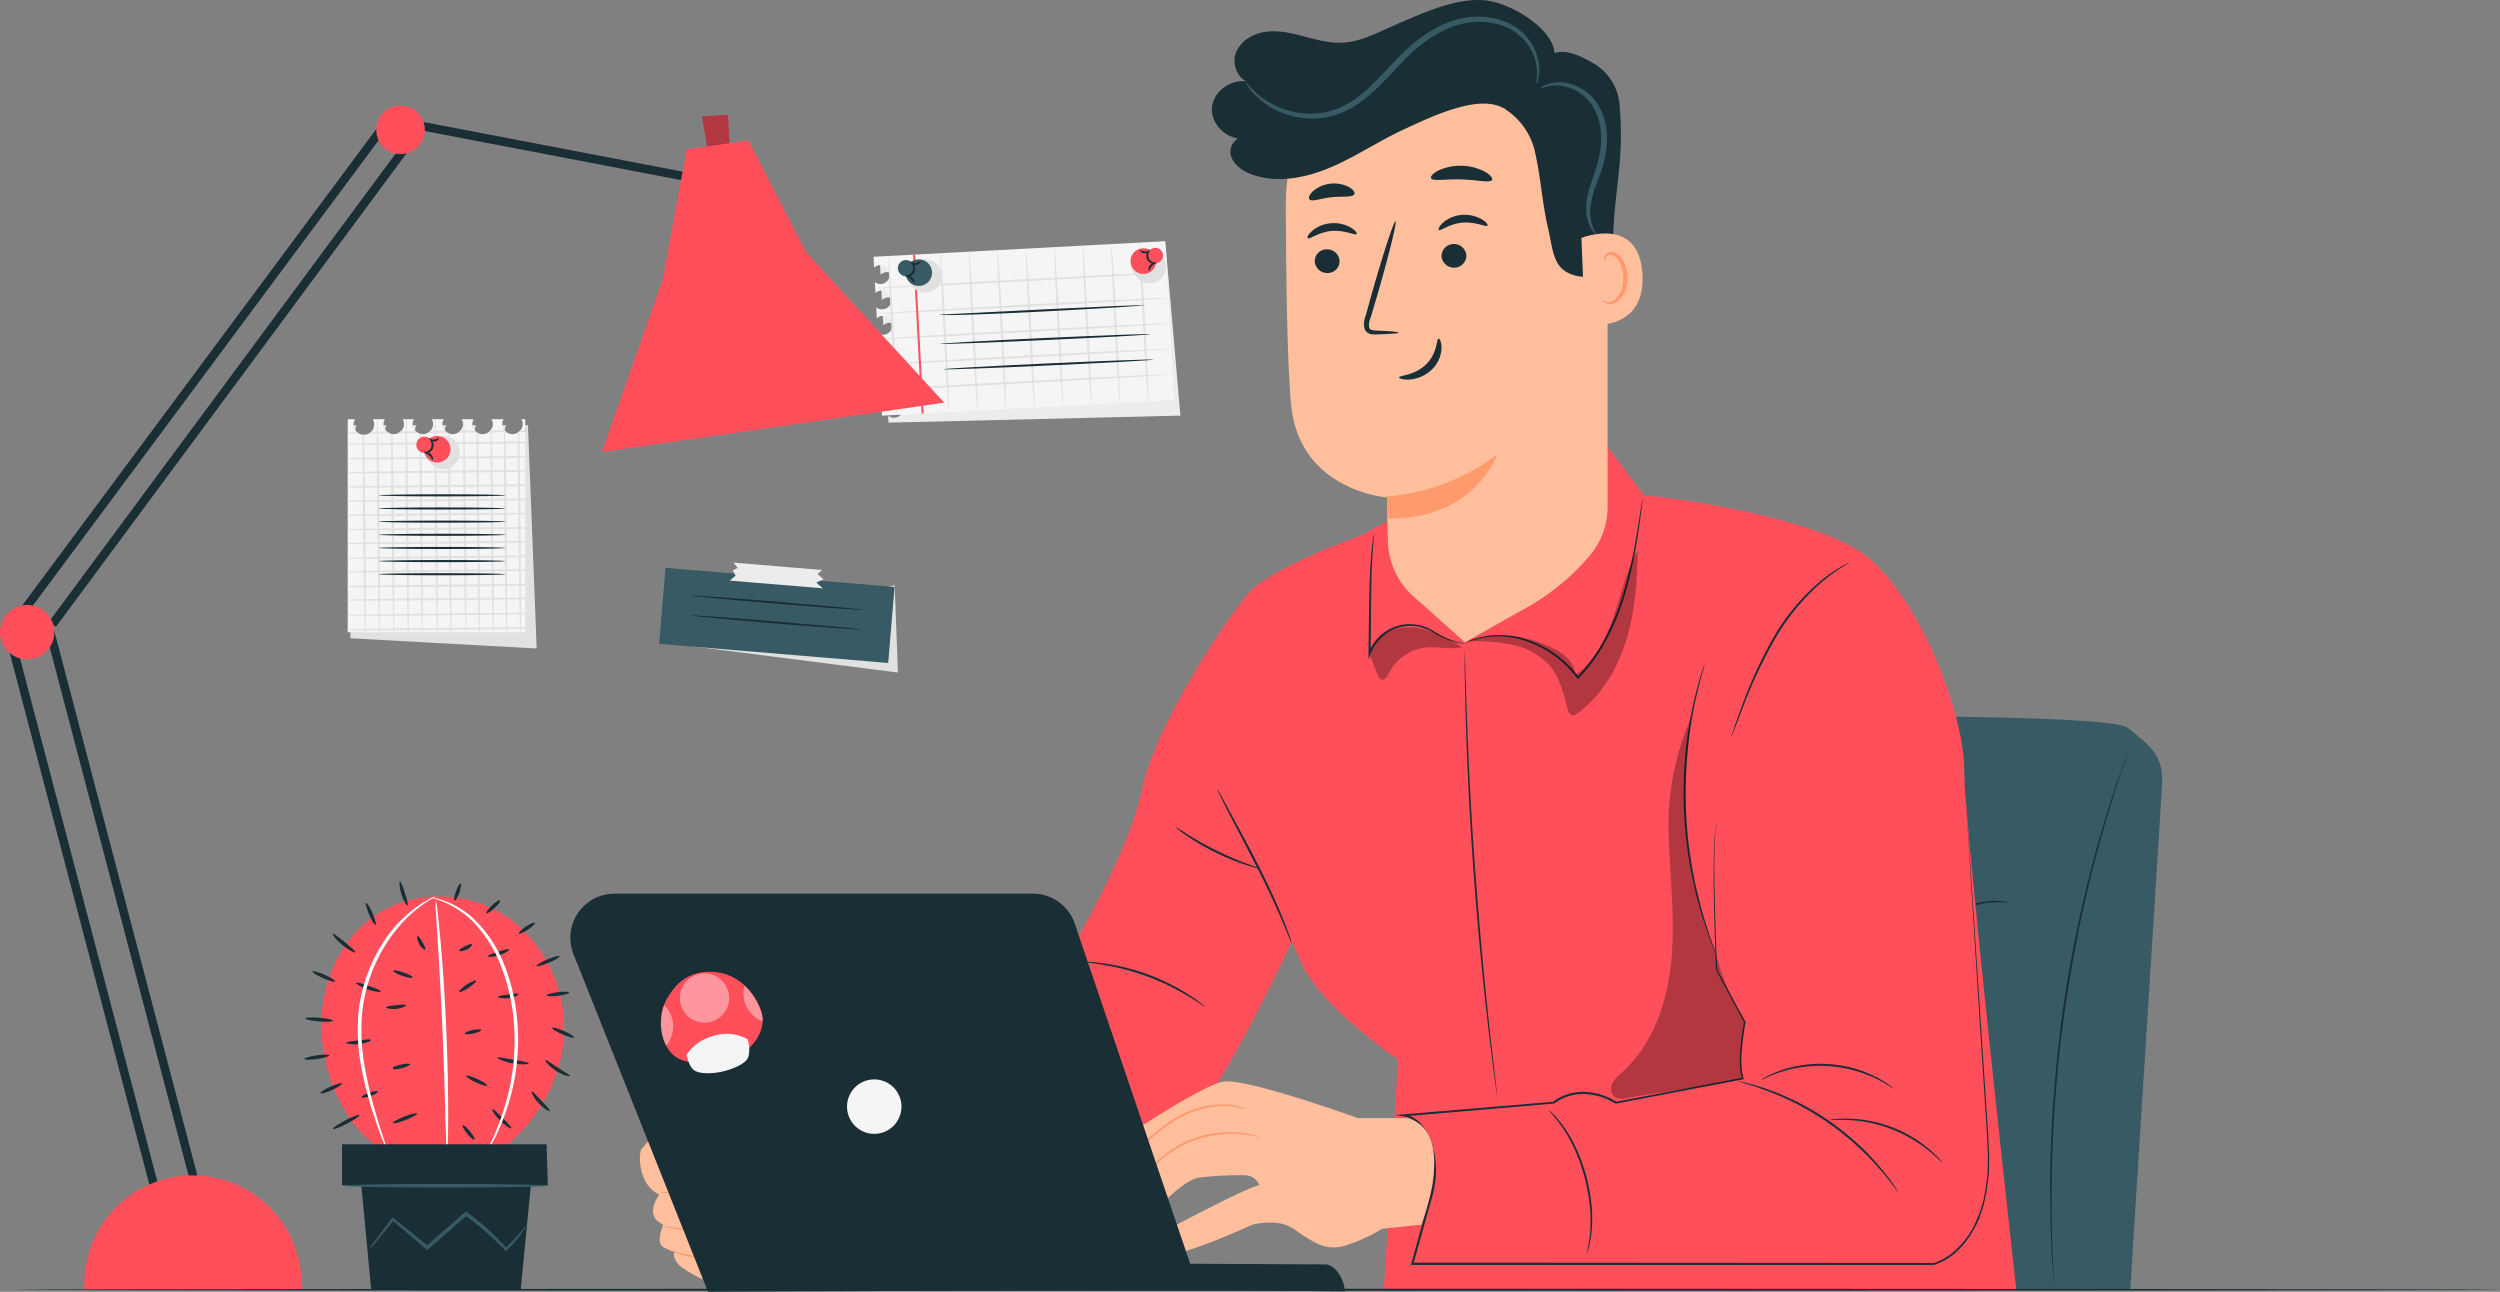 <svg xmlns="http://www.w3.org/2000/svg" xmlns:xlink="http://www.w3.org/1999/xlink" viewBox="0 0 617.39 319.01"><rect x="0" y="0" width="617.39" height="319.01" fill="#808080" stroke="none"/><defs><style>.cls-1{fill:none;}.cls-2{fill:#375a64;}.cls-3{fill:#1a2e35;}.cls-4{fill:#ececec;}.cls-5{fill:#f5f5f5;}.cls-6{fill:#e1e1e1;}.cls-7{fill:#ff4f5b;}.cls-8{clip-path:url(#clip-path);}.cls-9{opacity:0.3;}.cls-10{fill:#ffbf9d;}.cls-11{fill:#ff9a6c;}.cls-12{opacity:0.4;}.cls-13{fill:#fff;}</style><clipPath id="clip-path"><path id="SVGID" class="cls-1" d="M128.74,103.52a2.61,2.61,0,0,1,.36,1.3,2.55,2.55,0,0,1-5.09,0,2.61,2.61,0,0,1,.35-1.3h-3a2.51,2.51,0,0,1,.36,1.3,2.55,2.55,0,0,1-5.09,0,2.61,2.61,0,0,1,.35-1.3h-3a2.51,2.51,0,0,1,.36,1.3,2.55,2.55,0,0,1-5.09,0,2.51,2.51,0,0,1,.36-1.3h-3a2.51,2.51,0,0,1,.36,1.3,2.55,2.55,0,0,1-5.09,0,2.51,2.51,0,0,1,.36-1.3H99.43a2.61,2.61,0,0,1,.35,1.3,2.55,2.55,0,0,1-5.09,0,2.51,2.51,0,0,1,.36-1.3h-3a2.61,2.61,0,0,1,.35,1.3,2.54,2.54,0,0,1-5.08,0,2.61,2.61,0,0,1,.35-1.3H85.87v52.63h43.84V103.52Z"/></clipPath></defs><title>banner_home</title><g id="Layer_2" data-name="Layer 2"><g id="Layer_1-2" data-name="Layer 1"><path class="cls-2" d="M382.23,191a16.4,16.4,0,0,1,16-13.76c34.54-.46,122.48-1.26,127.2,2.49,5.88,4.67,9,7.06,8.49,14.46-.42,6.81-7.84,124.29-7.84,124.29H361.47Z"/><path class="cls-3" d="M507.3,318.57a1.73,1.73,0,0,1,0-.34c0-.26-.05-.6-.09-1-.07-.93-.16-2.24-.29-3.92s-.26-3.78-.33-6.21-.24-5.18-.25-8.23c0-1.52,0-3.12-.05-4.79s0-3.39.06-5.19c0-3.59.21-7.42.38-11.45.46-8.05,1.22-16.9,2.46-26.13s2.9-18,4.61-25.84c.92-3.93,1.75-7.68,2.69-11.14.46-1.74.87-3.42,1.33-5l1.33-4.6c.82-2.94,1.71-5.56,2.44-7.87s1.4-4.29,2-5.89,1-2.83,1.32-3.71l.36-.95a1.08,1.08,0,0,1,.14-.32l-.09.33-.31,1L523.72,191c-.55,1.61-1.2,3.59-1.9,5.92s-1.56,4.93-2.35,7.88c-.42,1.47-.85,3-1.3,4.6s-.85,3.29-1.3,5c-.92,3.46-1.74,7.2-2.64,11.13-1.68,7.88-3.29,16.6-4.57,25.81s-2,18.05-2.49,26.09c-.18,4-.39,7.85-.43,11.43,0,1.79-.09,3.52-.09,5.18s0,3.26,0,4.79c0,3,.11,5.8.17,8.22s.15,4.51.25,6.21.14,3,.18,3.92c0,.43,0,.77,0,1A1.88,1.88,0,0,1,507.3,318.57Z"/><path class="cls-3" d="M414.75,236.4s.08-.05.25-.1a2.42,2.42,0,0,1,.76,0,3.51,3.51,0,0,1,2.41,1.42,4,4,0,0,1,.25,4.1,5.2,5.2,0,0,1-1.61,1.93,4.92,4.92,0,0,1-2.55.89,4.08,4.08,0,0,1-2.63-.68,3.32,3.32,0,0,1-1.36-2.14,4.45,4.45,0,0,1,1.26-3.94c1.85-1.58,3.49-1.64,3.45-1.48s-.09,0-.25,0a5.33,5.33,0,0,0-.7.24,7.11,7.11,0,0,0-2.24,1.46,4.13,4.13,0,0,0-1.05,3.58,2.87,2.87,0,0,0,1.18,1.82,3.68,3.68,0,0,0,2.3.58,4.48,4.48,0,0,0,2.29-.78,4.66,4.66,0,0,0,1.47-1.73,3.56,3.56,0,0,0-.11-3.67,3.39,3.39,0,0,0-2.13-1.44C415.11,236.35,414.75,236.45,414.75,236.4Z"/><path class="cls-3" d="M440.56,221.48a41,41,0,0,0-4.42,0,20.26,20.26,0,0,0-16.6,11.63c-1.17,2.47-1.45,4.17-1.56,4.14a4.68,4.68,0,0,1,.19-1.18,16.76,16.76,0,0,1,1-3.11,19.71,19.71,0,0,1,16.91-11.84,18.07,18.07,0,0,1,3.28.08A4.26,4.26,0,0,1,440.56,221.48Z"/><path class="cls-3" d="M392.83,252a2.69,2.69,0,0,1,.38-.84,13.44,13.44,0,0,1,1.45-2.09,15.45,15.45,0,0,1,15.18-5.17,13.37,13.37,0,0,1,2.43.76,2.82,2.82,0,0,1,.82.44c0,.09-1.24-.47-3.32-.84a16,16,0,0,0-14.83,5C393.52,250.91,392.91,252.09,392.83,252Z"/><path class="cls-3" d="M424.67,256.13a6.1,6.1,0,0,1-1.69-1.22,19.09,19.09,0,0,1-3.27-3.84,18.77,18.77,0,0,1-2.13-4.57,6.07,6.07,0,0,1-.41-2.05,37.3,37.3,0,0,0,3,6.34A37.52,37.52,0,0,0,424.67,256.13Z"/><path class="cls-3" d="M470.33,237.79s.08,0,.25-.1a2.47,2.47,0,0,1,.77,0,3.51,3.51,0,0,1,2.4,1.42,4,4,0,0,1,.25,4.1,5.2,5.2,0,0,1-1.61,1.93,4.92,4.92,0,0,1-2.55.89,4.09,4.09,0,0,1-2.63-.68,3.32,3.32,0,0,1-1.36-2.14,4.45,4.45,0,0,1,1.26-3.94c1.85-1.58,3.49-1.64,3.45-1.48s-.09,0-.25,0a5.88,5.88,0,0,0-.7.24,7.11,7.11,0,0,0-2.24,1.46,4.13,4.13,0,0,0-1.05,3.58,2.87,2.87,0,0,0,1.18,1.82,3.69,3.69,0,0,0,2.31.58,4.48,4.48,0,0,0,2.28-.78,4.66,4.66,0,0,0,1.47-1.73,3.56,3.56,0,0,0-.11-3.67,3.39,3.39,0,0,0-2.13-1.44C470.7,237.74,470.33,237.84,470.33,237.79Z"/><path class="cls-3" d="M496.14,222.87a41,41,0,0,0-4.42,0,20.26,20.26,0,0,0-16.6,11.63,40.92,40.92,0,0,0-1.55,4.14,4.32,4.32,0,0,1,.18-1.18,16.93,16.93,0,0,1,1-3.11,19.68,19.68,0,0,1,16.9-11.84,18.07,18.07,0,0,1,3.28.08A4.26,4.26,0,0,1,496.14,222.87Z"/><path class="cls-3" d="M448.41,253.44a2.57,2.57,0,0,1,.38-.85,13.44,13.44,0,0,1,1.45-2.09,15.46,15.46,0,0,1,15.19-5.17,13.23,13.23,0,0,1,2.42.76,2.82,2.82,0,0,1,.82.44c0,.09-1.24-.47-3.32-.84a16,16,0,0,0-14.83,5.06C449.1,252.3,448.49,253.49,448.41,253.44Z"/><path class="cls-3" d="M480.26,257.52a5.89,5.89,0,0,1-1.7-1.22,18.79,18.79,0,0,1-5.4-8.41,6.4,6.4,0,0,1-.41-2,38.26,38.26,0,0,0,3,6.34A36.45,36.45,0,0,0,480.26,257.52Z"/><path class="cls-4" d="M217.32,65.14l.14,2.7a2.34,2.34,0,1,1,.19,3.55l.15,2.71a2.28,2.28,0,0,1,1.47-.64,2.34,2.34,0,0,1,.25,4.67,2.28,2.28,0,0,1-1.53-.48l.14,2.71a2.34,2.34,0,1,1,.19,3.55l.15,2.71a2.28,2.28,0,0,1,1.47-.64,2.34,2.34,0,0,1,.25,4.67,2.28,2.28,0,0,1-1.53-.48l.14,2.71a2.34,2.34,0,1,1,.19,3.55l.15,2.7a2.34,2.34,0,1,1,.19,3.56l.09,1.68,72.09-1.73-3.65-42Z"/><path class="cls-5" d="M215.72,63.41l.15,2.7a2.28,2.28,0,0,1,1.47-.64,2.34,2.34,0,0,1,.25,4.67,2.28,2.28,0,0,1-1.53-.48l.14,2.71a2.34,2.34,0,1,1,.19,3.55l.15,2.71A2.28,2.28,0,0,1,218,78a2.34,2.34,0,0,1,.25,4.67,2.28,2.28,0,0,1-1.53-.48l.14,2.71a2.34,2.34,0,1,1,.19,3.55l.15,2.71a2.28,2.28,0,0,1,1.47-.64,2.34,2.34,0,0,1,.25,4.67,2.28,2.28,0,0,1-1.53-.48l.14,2.71a2.34,2.34,0,1,1,.19,3.55l.09,1.68,72.08-3.86-2.1-39.23Z"/><path class="cls-6" d="M288.22,67.32c0,.14-16.13,1.12-36,2.18s-36,1.82-36.05,1.67,16.12-1.12,36-2.19S288.21,67.17,288.22,67.32Z"/><path class="cls-6" d="M288.55,73.59c0,.15-16.12,1.13-36,2.19s-36.05,1.81-36.05,1.67,16.11-1.12,36-2.19S288.54,73.45,288.55,73.59Z"/><path class="cls-6" d="M288.89,79.87c0,.14-16.12,1.12-36,2.19s-36.05,1.81-36.06,1.66,16.12-1.12,36-2.18S288.88,79.72,288.89,79.87Z"/><path class="cls-6" d="M289.22,86.14c0,.15-16.12,1.13-36,2.19s-36,1.81-36,1.67,16.12-1.12,36-2.19S289.22,86,289.22,86.14Z"/><path class="cls-6" d="M289.56,92.42c0,.14-16.12,1.12-36,2.19s-36,1.81-36.06,1.67,16.12-1.13,36-2.19S289.55,92.28,289.56,92.42Z"/><rect class="cls-7" x="226.55" y="62.85" width="0.5" height="39.28" transform="translate(-4.08 12.24) rotate(-3.06)"/><path class="cls-6" d="M234.37,101.75c-.14,0-.73-8.77-1.31-19.6s-.93-19.62-.78-19.62.73,8.76,1.3,19.6S234.52,101.74,234.37,101.75Z"/><path class="cls-6" d="M221.54,102.44c-.14,0-.73-8.77-1.31-19.6s-.93-19.62-.79-19.63.73,8.77,1.31,19.6S221.69,102.43,221.54,102.44Z"/><path class="cls-6" d="M241.4,101.38c-.14,0-.73-8.77-1.31-19.6s-.93-19.62-.79-19.63.73,8.77,1.31,19.6S241.55,101.37,241.4,101.38Z"/><path class="cls-6" d="M248.43,101c-.14,0-.73-8.77-1.31-19.6s-.93-19.62-.79-19.63.73,8.77,1.31,19.6S248.57,101,248.43,101Z"/><path class="cls-6" d="M255.46,100.62c-.15,0-.73-8.76-1.31-19.59s-.94-19.63-.79-19.63.73,8.76,1.31,19.6S255.6,100.62,255.46,100.62Z"/><path class="cls-6" d="M262.48,100.25c-.14,0-.73-8.77-1.31-19.6S260.24,61,260.38,61s.73,8.77,1.31,19.6S262.63,100.24,262.48,100.25Z"/><path class="cls-6" d="M269.51,99.87c-.14,0-.73-8.77-1.31-19.6s-.93-19.62-.79-19.62.73,8.76,1.31,19.6S269.65,99.86,269.51,99.87Z"/><path class="cls-6" d="M276.54,99.5c-.15,0-.73-8.77-1.31-19.6s-.94-19.62-.79-19.63.73,8.77,1.31,19.6S276.68,99.49,276.54,99.5Z"/><path class="cls-6" d="M283.56,99.12c-.14,0-.73-8.77-1.3-19.6s-.94-19.62-.79-19.63.73,8.77,1.31,19.6S283.71,99.11,283.56,99.12Z"/><path class="cls-3" d="M282.69,75.37a3.18,3.18,0,0,1-.51.08l-1.47.12-5.42.37c-4.58.28-10.91.64-17.89,1s-13.32.62-17.91.76-7.43.16-7.42,0l25.3-1.28,17.9-.83,5.42-.2,1.48,0A1.76,1.76,0,0,1,282.69,75.37Z"/><path class="cls-3" d="M284.15,82.53c0,.15-11.62.8-26,1.45s-26,1.08-26,.94,11.62-.8,26-1.46S284.14,82.39,284.15,82.53Z"/><path class="cls-3" d="M284.92,88.81c0,.14-11.62.79-26,1.45s-26,1.08-26,.93,11.62-.79,26-1.45S284.91,88.67,284.92,88.81Z"/><path class="cls-6" d="M223.79,67.53a6.35,6.35,0,0,0,2.31,4,4.12,4.12,0,1,0,1.51-7.43"/><path class="cls-2" d="M223.62,67.51a3.28,3.28,0,1,0,3.1-3.45A3.28,3.28,0,0,0,223.62,67.51Z"/><path class="cls-2" d="M221.74,66.3a2,2,0,1,0,1.86-2.07A2,2,0,0,0,221.74,66.3Z"/><path class="cls-3" d="M223.57,68.12c0-.08.31-.05.71-.2a1.89,1.89,0,0,0,1.12-1.09,2,2,0,0,0-.15-1.57c-.2-.38-.43-.56-.39-.63s.36,0,.69.43a2.07,2.07,0,0,1,.34,2,2,2,0,0,1-1.52,1.27C223.84,68.35,223.55,68.18,223.57,68.12Z"/><path class="cls-3" d="M225.22,65c.07-.13.56,0,1.11-.11s.93-.47,1-.39-.15.71-.93.9S225.12,65.1,225.22,65Z"/><path class="cls-3" d="M225.72,70c-.14,0-.28-.61-.8-1.08s-1.13-.59-1.13-.74.79-.29,1.49.36S225.86,70,225.72,70Z"/><path class="cls-6" d="M279.2,65.21a6.25,6.25,0,0,0,2.3,4A4.12,4.12,0,1,0,283,61.82"/><path class="cls-7" d="M285.53,64.32a3.17,3.17,0,1,1-3.33-3A3.18,3.18,0,0,1,285.53,64.32Z"/><path class="cls-7" d="M287.21,63a1.9,1.9,0,1,1-2-1.79A1.89,1.89,0,0,1,287.21,63Z"/><path class="cls-3" d="M285.64,64.9c0,.06-.24.26-.75.24a1.9,1.9,0,0,1-1.6-1.07,2,2,0,0,1,.12-1.91c.28-.43.6-.53.63-.48s-.15.26-.3.65a2,2,0,0,0,0,1.52,1.76,1.76,0,0,0,1.18.92C285.34,64.88,285.62,64.82,285.64,64.9Z"/><path class="cls-3" d="M283.73,62.06c.11.1-.36.6-1.14.52s-1.11-.7-1-.77.51.19,1,.25S283.65,61.94,283.73,62.06Z"/><path class="cls-3" d="M283.76,66.9c-.14,0-.33-.75.27-1.46s1.42-.63,1.4-.49-.57.31-1,.83S283.91,66.9,283.76,66.9Z"/><polygon class="cls-6" points="162.82 158.57 221.74 166.09 220.95 144.52 162.82 158.57"/><rect class="cls-2" x="163.47" y="142.56" width="56.76" height="18.84" transform="translate(13.3 -15.43) rotate(4.77)"/><path class="cls-3" d="M213,150.58c0,.15-9.5-.53-21.18-1.5s-21.16-1.89-21.15-2,9.5.53,21.19,1.51S213,150.44,213,150.58Z"/><path class="cls-3" d="M212.85,155.48c0,.15-9.5-.53-21.19-1.5s-21.15-1.88-21.14-2,9.5.53,21.19,1.51S212.86,155.34,212.85,155.48Z"/><polygon class="cls-4" points="181.12 138.94 203.03 140.77 201.88 141.75 203.38 143.05 201.59 143.87 203.19 145.29 180.22 143.38 181.66 142.16 180.94 140.87 182.18 140.24 181.12 138.94"/><path class="cls-6" d="M129.41,105a2.58,2.58,0,0,1,.35,1.3,2.54,2.54,0,0,1-5.08,0A2.58,2.58,0,0,1,125,105h-3a2.58,2.58,0,0,1,.36,1.3,2.55,2.55,0,0,1-5.09,0,2.58,2.58,0,0,1,.35-1.3h-3a2.49,2.49,0,0,1,.36,1.3,2.55,2.55,0,0,1-5.09,0,2.49,2.49,0,0,1,.36-1.3h-3a2.49,2.49,0,0,1,.36,1.3,2.55,2.55,0,0,1-5.09,0,2.49,2.49,0,0,1,.36-1.3h-3a2.58,2.58,0,0,1,.35,1.3,2.55,2.55,0,0,1-5.09,0,2.49,2.49,0,0,1,.36-1.3h-3a2.58,2.58,0,0,1,.35,1.3,2.55,2.55,0,0,1-5.09,0,2.58,2.58,0,0,1,.36-1.3H86.54v52.63l46,2.52L130.38,105Z"/><g class="cls-8"><path class="cls-5" d="M128.74,103.52a2.61,2.61,0,0,1,.36,1.3,2.55,2.55,0,0,1-5.09,0,2.61,2.61,0,0,1,.35-1.3h-3a2.51,2.51,0,0,1,.36,1.3,2.55,2.55,0,0,1-5.09,0,2.61,2.61,0,0,1,.35-1.3h-3a2.51,2.51,0,0,1,.36,1.3,2.55,2.55,0,0,1-5.09,0,2.51,2.51,0,0,1,.36-1.3h-3a2.51,2.51,0,0,1,.36,1.3,2.55,2.55,0,0,1-5.09,0,2.51,2.51,0,0,1,.36-1.3H99.43a2.61,2.61,0,0,1,.35,1.3,2.55,2.55,0,0,1-5.09,0,2.51,2.51,0,0,1,.36-1.3h-3a2.61,2.61,0,0,1,.35,1.3,2.54,2.54,0,0,1-5.08,0,2.61,2.61,0,0,1,.35-1.3H85.87v52.63h43.84V103.52Z"/><path class="cls-6" d="M83.2,158.57c-.14,0-.39-12.75-.55-28.48s-.18-28.48,0-28.49.39,12.75.55,28.49S83.34,158.57,83.2,158.57Z"/><path class="cls-6" d="M90.24,158.5c-.15,0-.39-12.75-.56-28.48s-.17-28.49,0-28.49.39,12.75.56,28.49S90.38,158.5,90.24,158.5Z"/><path class="cls-6" d="M93.73,158.5c-.14,0-.39-12.75-.55-28.48s-.18-28.49,0-28.49.39,12.75.55,28.49S93.87,158.5,93.73,158.5Z"/><path class="cls-6" d="M100.84,158.5c-.14,0-.39-12.75-.55-28.48s-.17-28.49,0-28.49.39,12.75.55,28.49S101,158.5,100.84,158.5Z"/><path class="cls-6" d="M108,158.5c-.14,0-.39-12.75-.55-28.48s-.17-28.49,0-28.49.39,12.75.55,28.49S108.1,158.5,108,158.5Z"/><path class="cls-6" d="M115.07,158.5c-.15,0-.4-12.75-.56-28.48s-.17-28.49,0-28.49.39,12.75.55,28.49S115.21,158.5,115.07,158.5Z"/><path class="cls-6" d="M121.81,158.5c-.14,0-.39-12.75-.55-28.48s-.17-28.49,0-28.49.39,12.75.55,28.49S122,158.5,121.81,158.5Z"/><path class="cls-6" d="M128.56,158.5c-.14,0-.39-12.75-.55-28.48s-.18-28.49,0-28.49.39,12.75.55,28.49S128.71,158.5,128.56,158.5Z"/><path class="cls-6" d="M97.27,158.43c-.14,0-.39-12.75-.55-28.48s-.17-28.49,0-28.49.39,12.75.55,28.48S97.42,158.43,97.27,158.43Z"/><path class="cls-6" d="M104.31,158.36c-.14,0-.39-12.75-.55-28.48s-.18-28.49,0-28.49.39,12.75.55,28.48S104.45,158.36,104.31,158.36Z"/><path class="cls-6" d="M111.35,158.29c-.15,0-.39-12.76-.55-28.48s-.18-28.49,0-28.49.39,12.75.56,28.48S111.49,158.28,111.35,158.29Z"/><path class="cls-6" d="M118.38,158.21c-.14,0-.39-12.75-.55-28.48s-.17-28.48,0-28.49.39,12.75.55,28.49S118.53,158.21,118.38,158.21Z"/><path class="cls-6" d="M125.13,158.57c-.14,0-.39-12.75-.55-28.48s-.18-28.48,0-28.49.39,12.75.55,28.49S125.27,158.57,125.13,158.57Z"/><path class="cls-6" d="M132.46,158.07c-.15,0-.39-12.75-.55-28.48s-.18-28.49,0-28.49.4,12.75.56,28.48S132.6,158.07,132.46,158.07Z"/><path class="cls-6" d="M140,151.39c0,.15-12.75.39-28.48.55S83,152.11,83,152s12.75-.38,28.48-.54S140,151.25,140,151.39Z"/><path class="cls-6" d="M140.3,155c0,.15-12.75.39-28.48.55s-28.49.17-28.49,0,12.75-.39,28.49-.54S140.3,154.85,140.3,155Z"/><path class="cls-6" d="M139.94,144.36c0,.14-12.75.38-28.48.54s-28.49.17-28.49,0,12.75-.39,28.48-.55S139.94,144.21,139.94,144.36Z"/><path class="cls-6" d="M139.87,137.32c0,.14-12.75.39-28.48.55s-28.49.16-28.49,0,12.75-.39,28.48-.55S139.87,137.18,139.87,137.32Z"/><path class="cls-6" d="M139.8,130.28c0,.15-12.76.39-28.48.55s-28.49.17-28.49,0,12.75-.39,28.48-.54S139.79,130.14,139.8,130.28Z"/><path class="cls-6" d="M139.73,123.25c0,.14-12.76.38-28.48.54s-28.49.17-28.49,0,12.75-.39,28.48-.55S139.72,123.1,139.73,123.25Z"/><path class="cls-6" d="M139.66,116.21c0,.14-12.76.39-28.49.54s-28.48.17-28.48,0,12.75-.39,28.48-.55S139.65,116.07,139.66,116.21Z"/><path class="cls-6" d="M139.59,109.17c0,.15-12.76.39-28.49.55s-28.48.17-28.48,0,12.74-.39,28.48-.54S139.58,109,139.59,109.17Z"/><path class="cls-6" d="M139.59,106.35c0,.15-12.76.39-28.49.55s-28.48.17-28.48,0,12.74-.38,28.48-.54S139.58,106.21,139.59,106.35Z"/><path class="cls-6" d="M139.59,112.77c0,.14-12.76.39-28.49.54s-28.48.17-28.48,0,12.74-.39,28.48-.55S139.58,112.62,139.59,112.77Z"/><path class="cls-6" d="M139.59,119.75c0,.14-12.76.39-28.49.54s-28.48.17-28.48,0,12.74-.39,28.48-.55S139.58,119.61,139.59,119.75Z"/><path class="cls-6" d="M139.59,126.73c0,.14-12.76.39-28.49.54s-28.48.17-28.48,0,12.74-.39,28.48-.55S139.58,126.59,139.59,126.73Z"/><path class="cls-6" d="M139.59,133.71c0,.14-12.76.39-28.49.55s-28.48.16-28.48,0,12.74-.39,28.48-.55S139.58,133.57,139.59,133.71Z"/><path class="cls-6" d="M139.59,140.69c0,.14-12.76.39-28.49.55s-28.48.16-28.48,0,12.74-.39,28.48-.54S139.58,140.55,139.59,140.69Z"/><path class="cls-6" d="M139.59,147.67c0,.15-12.76.39-28.49.55s-28.48.16-28.48,0,12.74-.39,28.48-.54S139.58,147.53,139.59,147.67Z"/><path class="cls-1" d="M128.74,103.52a2.61,2.61,0,0,1,.36,1.3,2.55,2.55,0,0,1-5.09,0,2.61,2.61,0,0,1,.35-1.3h-3a2.51,2.51,0,0,1,.36,1.3,2.55,2.55,0,0,1-5.09,0,2.61,2.61,0,0,1,.35-1.3h-3a2.51,2.51,0,0,1,.36,1.3,2.55,2.55,0,0,1-5.09,0,2.51,2.51,0,0,1,.36-1.3h-3a2.51,2.51,0,0,1,.36,1.3,2.55,2.55,0,0,1-5.09,0,2.51,2.51,0,0,1,.36-1.3H99.43a2.61,2.61,0,0,1,.35,1.3,2.55,2.55,0,0,1-5.09,0,2.51,2.51,0,0,1,.36-1.3h-3a2.61,2.61,0,0,1,.35,1.3,2.54,2.54,0,0,1-5.08,0,2.61,2.61,0,0,1,.35-1.3H85.87v52.63h43.84V103.52Z"/></g><path class="cls-6" d="M104.78,111.15a6.3,6.3,0,0,0,2.31,4,4.12,4.12,0,1,0,1.51-7.43"/><path class="cls-7" d="M104.7,111.13a3.28,3.28,0,1,0,3.1-3.45A3.28,3.28,0,0,0,104.7,111.13Z"/><path class="cls-7" d="M102.82,109.92a2,2,0,1,0,1.86-2.07A2,2,0,0,0,102.82,109.92Z"/><path class="cls-3" d="M104.65,111.74c0-.08.31,0,.71-.2a1.89,1.89,0,0,0,1.12-1.09,2,2,0,0,0-.15-1.57c-.2-.38-.43-.56-.39-.63s.36,0,.7.43a2.1,2.1,0,0,1,.33,1.95,2,2,0,0,1-1.52,1.27C104.93,112,104.63,111.8,104.65,111.74Z"/><path class="cls-3" d="M106.3,108.61c.07-.13.56,0,1.11-.11s.93-.47,1-.38-.15.7-.93.89S106.21,108.72,106.3,108.61Z"/><path class="cls-3" d="M106.81,113.6c-.15,0-.29-.61-.8-1.09s-1.14-.59-1.13-.74.78-.29,1.49.36S107,113.62,106.81,113.6Z"/><path class="cls-3" d="M124.8,122.33c0,.14-7,.26-15.62.26s-15.63-.12-15.63-.26,7-.27,15.63-.27S124.8,122.18,124.8,122.33Z"/><path class="cls-3" d="M124.8,125.57c0,.15-7,.26-15.62.26s-15.63-.11-15.63-.26,7-.26,15.63-.26S124.8,125.43,124.8,125.57Z"/><path class="cls-3" d="M124.8,128.82c0,.15-7,.26-15.62.26s-15.63-.11-15.63-.26,7-.26,15.63-.26S124.8,128.68,124.8,128.82Z"/><path class="cls-3" d="M124.8,132.07c0,.14-7,.26-15.62.26s-15.63-.12-15.63-.26,7-.26,15.63-.26S124.8,131.93,124.8,132.07Z"/><path class="cls-3" d="M124.8,135.32c0,.14-7,.26-15.62.26s-15.63-.12-15.63-.26,7-.26,15.63-.26S124.8,135.17,124.8,135.32Z"/><path class="cls-3" d="M124.8,138.57c0,.14-7,.26-15.62.26s-15.63-.12-15.63-.26,7-.27,15.63-.27S124.8,138.42,124.8,138.57Z"/><path class="cls-3" d="M124.8,141.81c0,.15-7,.26-15.62.26s-15.63-.11-15.63-.26,7-.26,15.63-.26S124.8,141.67,124.8,141.81Z"/><path class="cls-3" d="M47.63,291.34a1,1,0,0,1-1-.79L11,155a1.08,1.08,0,0,1,.76-1.3,1.06,1.06,0,0,1,1.3.76L48.66,290a1.06,1.06,0,0,1-.76,1.3Z"/><path class="cls-3" d="M38.24,294.7a1.06,1.06,0,0,1-1-.8L1.65,158.4a1.06,1.06,0,0,1,2.06-.54l35.56,135.5a1.06,1.06,0,0,1-.76,1.3A.84.84,0,0,1,38.24,294.7Z"/><polygon class="cls-3" points="5.92 152.51 4.21 151.24 95.5 28.39 178.78 44.34 178.38 46.43 96.41 30.73 5.92 152.51"/><rect class="cls-3" x="-17.61" y="92.47" width="150.91" height="2.13" transform="translate(-51.75 84.37) rotate(-53.48)"/><path class="cls-7" d="M93.23,34A6,6,0,1,0,97,26.37,6,6,0,0,0,93.23,34Z"/><polygon class="cls-7" points="174.84 37.47 173.35 28.79 179.77 28.31 180.24 36.69 174.84 37.47"/><g class="cls-9"><polygon points="174.84 37.47 173.35 28.79 179.77 28.31 180.24 36.69 174.84 37.47"/></g><polyline class="cls-7" points="169.58 36.87 163.65 69.08 148.64 111.63 233.18 99.43 199.06 62.29 184.82 34.68 169.58 36.87"/><path class="cls-7" d="M0,156.11a6.71,6.71,0,1,0,6.71-6.7A6.7,6.7,0,0,0,0,156.11Z"/><path class="cls-7" d="M20.86,318.45c0-.45-.06-.89-.06-1.34a26.83,26.83,0,1,1,53.66,0c0,.45,0,.89-.07,1.34Z"/><path class="cls-10" d="M167.22,308.41c-.33.06-1.73,1.49.27,3.77s14.13,8.47,16.36,4.76-3.15-6.29-3.15-6.29Z"/><path class="cls-10" d="M180.53,304.4s12.5-1.38,17.6-.72c5.53.71,11.4-2.09,14.88-5.91a19.93,19.93,0,0,0,4.39-8.83l8-5.57s.86-18.91-11.75-15.85l-14.73.51s-29,4.81-33.47,8.42c0,0-5.46,5.3-7.06,7.36-.59.77-1.11,8.56,4.43,11.22,0,0-3.27,4.18-.39,6.53l1.35,1s-1.87,4.16-.11,5.35,15.67,5.42,19.62,2.67-.63-5.93-2.72-6.21"/><path class="cls-11" d="M165,294.3a11.44,11.44,0,0,1,1.64.17c1,.14,2.56.32,4.45.46.94.07,2,.12,3.08.15s2.3,0,3.57.08a7.5,7.5,0,0,1,3.82,1.21,4.27,4.27,0,0,1,1.87,3.86,3.33,3.33,0,0,1-1.12,2,5.8,5.8,0,0,1-1.89,1.05,17,17,0,0,1-3.91.72,34.32,34.32,0,0,1-6.68-.13c-1.89-.19-3.41-.45-4.45-.62a11.91,11.91,0,0,1-1.62-.34,10,10,0,0,1,1.65.14c1,.11,2.57.31,4.45.46a37.05,37.05,0,0,0,6.6,0,17.1,17.1,0,0,0,3.79-.72,5.39,5.39,0,0,0,1.72-1,2.77,2.77,0,0,0,.94-1.67,3.75,3.75,0,0,0-1.65-3.37,7,7,0,0,0-3.57-1.14c-1.22-.11-2.42-.08-3.53-.13s-2.16-.12-3.1-.21c-1.9-.19-3.41-.43-4.46-.63A8.56,8.56,0,0,1,165,294.3Z"/><path class="cls-11" d="M163.93,285.26a14,14,0,0,1,1.63.19c1.05.14,2.56.33,4.43.5s4.12.29,6.6.29a8.55,8.55,0,0,1,3.95.59,3.11,3.11,0,0,1,1.5,1.61,4.07,4.07,0,0,1,.21,2.24,5.36,5.36,0,0,1-2.53,3.46,8.65,8.65,0,0,1-3.79,1.24,38.78,38.78,0,0,1-6.66-.31l-4.44-.45a9.48,9.48,0,0,1-1.63-.24,9.9,9.9,0,0,1,1.65,0l4.45.29a41.46,41.46,0,0,0,6.57.2,8.22,8.22,0,0,0,3.58-1.19,4.87,4.87,0,0,0,2.28-3.13,2.93,2.93,0,0,0-1.43-3.3,8.38,8.38,0,0,0-3.71-.56c-2.5,0-4.75-.2-6.63-.41s-3.39-.46-4.43-.66A8.62,8.62,0,0,1,163.93,285.26Z"/><path class="cls-11" d="M170.38,286.37a17.08,17.08,0,0,1-1.13-2.31,15.67,15.67,0,0,1-1.2-2.28,4.45,4.45,0,0,1,1.66,2A4.25,4.25,0,0,1,170.38,286.37Z"/><path class="cls-10" d="M208.62,268.28,196.8,266.7s-33.4-6.81-33.73-5.93-2,1.19-.74,4.77,20.52,6.76,21.37,7.9,1.48,7.77,9.05,10.81,12.25,2,12.25,2"/><path class="cls-11" d="M205,286.27a.65.65,0,0,1-.25.07,5.79,5.79,0,0,1-.77.11,18,18,0,0,1-3,0,25.24,25.24,0,0,1-4.63-.82,25.51,25.51,0,0,1-5.81-2.26,13.35,13.35,0,0,1-5.2-5.44,29,29,0,0,1-1.61-3.88,3,3,0,0,0-.22-.44.81.81,0,0,0-.35-.22,10.2,10.2,0,0,0-1-.36q-1-.31-2.16-.6c-2.94-.76-6-1.5-9.23-2.44a48.51,48.51,0,0,1-4.8-1.63,16,16,0,0,1-2.35-1.16,5.65,5.65,0,0,1-1.07-.84,2.26,2.26,0,0,1-.42-.62,6.23,6.23,0,0,1-.22-.65,4.82,4.82,0,0,1-.16-2.72,3.17,3.17,0,0,1,.72-1.19,1.81,1.81,0,0,0,.33-.46s0,0,.08-.13a.3.3,0,0,1,.19-.11.73.73,0,0,1,.22,0h.35c1.74.11,3.39.41,5,.66,3.27.54,6.41,1.13,9.4,1.69,6,1.14,11.35,2.22,15.85,3.15,1.13.22,2.2.47,3.21.64l2.9.41,4.63.66,2.93.44.76.12.26.07h-.27l-.76-.08-3-.34-4.65-.58-2.9-.36c-1-.16-2.1-.4-3.23-.61l-15.87-3c-3-.55-6.13-1.12-9.39-1.65-1.63-.25-3.3-.55-5-.65h-.39s0,0,0,0,0-.09-.05-.12,0,0,0,0c.39.15.1,0,.19.09l0,.05a2.29,2.29,0,0,1-.42.59,2.73,2.73,0,0,0-.62,1,4.44,4.44,0,0,0,.17,2.43,2.22,2.22,0,0,0,.52,1.05,4.87,4.87,0,0,0,1,.76,16.55,16.55,0,0,0,2.27,1.13c1.57.63,3.17,1.15,4.75,1.61,3.16.94,6.26,1.69,9.21,2.47.73.19,1.46.39,2.17.61.36.12.71.23,1.06.38a1.25,1.25,0,0,1,.54.38,2.41,2.41,0,0,1,.27.53,29.58,29.58,0,0,0,1.57,3.86,13.09,13.09,0,0,0,5,5.33,26,26,0,0,0,5.7,2.29,26.6,26.6,0,0,0,4.57.9,20.21,20.21,0,0,0,2.94.1l.77-.06Z"/><path class="cls-11" d="M176.89,303.81a3.85,3.85,0,0,1,1.23.06,11.9,11.9,0,0,1,3.22,1,10.6,10.6,0,0,1,2,1.2,3.52,3.52,0,0,1,1.48,2.31,2.89,2.89,0,0,1-1.48,2.65,5.53,5.53,0,0,1-3.17.65,58.86,58.86,0,0,1-10.92-1.6,33.42,33.42,0,0,1-3.2-1,5,5,0,0,1-1.13-.49,7.24,7.24,0,0,1,1.19.3c.76.22,1.85.51,3.22.82a71.1,71.1,0,0,0,10.85,1.44,5.19,5.19,0,0,0,2.89-.56,2.41,2.41,0,0,0,1.27-2.17,3.15,3.15,0,0,0-1.27-2,10.56,10.56,0,0,0-1.91-1.2A18,18,0,0,0,176.89,303.81Z"/><path class="cls-7" d="M263.84,235.54s14.81-24.38,18.14-40.47,20.53-41.61,26.07-48.27,27.75-14.43,27.75-14.43L344,128l63.4-5.58s42.16,4.44,54.93,16.1,22.75,38.28,22.75,51.6,12.88,128.64,12.88,128.64l-156.21-.21,3.5-56.86s-18.86-12.76-23.86-23.85-2.22-5.55-2.22-5.55-17.71,37.65-23.81,42.09-77,26.21-77,26.21l-9.71-37.23Z"/><path class="cls-7" d="M448.27,143.12c-1.71.54-22.87,55.19-24.36,60.16s0,36.29,0,36.29l7,12.92s-2,9.45-.5,13.92l-31.32,6s-7.95-5.47-15.41,0L346.7,275.5s10.84.13,7.61,16.76c-3.16,16.3-5.57,19.89-5.57,19.89l129.85-3s14.43-.71,12.23-28.45-8.39-104.26-8.39-104.26S473,135.47,448.27,143.12Z"/><path class="cls-3" d="M423.62,235.2a4.61,4.61,0,0,1-.31-.67c-.2-.5-.46-1.16-.79-2s-.75-1.91-1.15-3.15-.93-2.65-1.35-4.24-1-3.31-1.39-5.21-.85-3.91-1.26-6.05a108.61,108.61,0,0,1-1.52-14.09,111.36,111.36,0,0,1,.42-14.16c.26-2.17.47-4.23.82-6.14.16-1,.29-1.88.47-2.76s.36-1.72.53-2.53c.32-1.62.73-3,1.06-4.32s.64-2.35.93-3.22.49-1.51.65-2A3.39,3.39,0,0,1,421,164a4.57,4.57,0,0,1-.17.72c-.14.52-.32,1.2-.56,2s-.56,2-.84,3.24-.69,2.71-1,4.32c-.15.81-.32,1.65-.49,2.53s-.29,1.81-.44,2.76c-.33,1.9-.52,4-.77,6.11a107.48,107.48,0,0,0,1.09,28.13c.39,2.13.75,4.16,1.21,6s.89,3.62,1.32,5.2.9,3,1.28,4.24.75,2.31,1.06,3.18l.7,2A5.44,5.44,0,0,1,423.62,235.2Z"/><path class="cls-3" d="M468.8,294.46s-.13-.12-.33-.38l-.87-1.14c-.37-.51-.83-1.12-1.39-1.81s-1.17-1.49-1.92-2.31-1.54-1.77-2.46-2.7-1.92-1.91-3-2.93a75.61,75.61,0,0,0-7.48-6,74.11,74.11,0,0,0-8.24-4.88c-1.33-.63-2.58-1.26-3.8-1.75s-2.34-1-3.38-1.35-2-.7-2.85-1-1.57-.5-2.17-.67l-1.38-.4a1.81,1.81,0,0,1-.48-.18,1.83,1.83,0,0,1,.5.07l1.41.32c.61.13,1.36.31,2.21.58s1.83.52,2.88.91,2.22.78,3.43,1.3,2.5,1.09,3.85,1.72a71.41,71.41,0,0,1,8.32,4.89,69,69,0,0,1,7.5,6.06c1.07,1,2.09,2,3,3s1.71,1.89,2.43,2.75,1.33,1.67,1.87,2.38,1,1.33,1.32,1.86l.79,1.2A2.06,2.06,0,0,1,468.8,294.46Z"/><path class="cls-3" d="M479.73,287.18c-.07.07-1.22-1.25-3.39-3a35.61,35.61,0,0,0-4-2.8,37,37,0,0,0-5.39-2.6,36.63,36.63,0,0,0-5.76-1.63,34.55,34.55,0,0,0-4.86-.56c-2.79-.12-4.52.1-4.53,0a5.11,5.11,0,0,1,1.21-.21,12.61,12.61,0,0,1,1.43-.12c.56,0,1.19-.07,1.9,0a30.53,30.53,0,0,1,4.94.46A32.21,32.21,0,0,1,472.58,281a30.61,30.61,0,0,1,4,2.93c.55.44,1,.91,1.39,1.29a11.24,11.24,0,0,1,1,1A5,5,0,0,1,479.73,287.18Z"/><path class="cls-3" d="M467.73,268.9c-.07.09-1.6-1.12-4.4-2.51a22.74,22.74,0,0,0-2.34-1c-.84-.36-1.78-.63-2.76-.94a31.6,31.6,0,0,0-13.26-.91c-1,.18-2,.32-2.87.56a24.52,24.52,0,0,0-2.46.69c-3,1-4.64,2-4.69,1.89a5.94,5.94,0,0,1,1.17-.72,11.88,11.88,0,0,1,1.43-.71,20.42,20.42,0,0,1,2-.81,24.21,24.21,0,0,1,2.47-.76,27.87,27.87,0,0,1,2.9-.61,30.68,30.68,0,0,1,13.47.92c1,.33,1.95.62,2.8,1s1.64.73,2.34,1.09,1.3.75,1.84,1.07a11.59,11.59,0,0,1,1.33.91A7.33,7.33,0,0,1,467.73,268.9Z"/><path class="cls-3" d="M391.78,309.89a47.73,47.73,0,0,0,.92-5.57,35.81,35.81,0,0,0-.05-6.1,48.33,48.33,0,0,0-1.3-7.37,50.51,50.51,0,0,0-2.49-7.06,38.21,38.21,0,0,0-3-5.34,47.81,47.81,0,0,0-3.53-4.4,7.68,7.68,0,0,1,1.15,1,11.61,11.61,0,0,1,1.22,1.31l.72.86c.25.31.48.66.74,1a35.12,35.12,0,0,1,3.1,5.35,46.35,46.35,0,0,1,2.56,7.13,45.76,45.76,0,0,1,1.28,7.46,33.82,33.82,0,0,1-.06,6.18c-.05.43-.09.85-.14,1.25l-.22,1.1a12.05,12.05,0,0,1-.42,1.74A9.53,9.53,0,0,1,391.78,309.89Z"/><path class="cls-3" d="M370,272.36a1.19,1.19,0,0,1-.06-.29c0-.22-.08-.5-.14-.86-.11-.79-.27-1.89-.47-3.29-.41-2.86-.94-7-1.56-12.13-1.23-10.26-2.7-24.45-3.85-40.17s-1.74-30-2-40.31c-.14-5.17-.21-9.34-.22-12.23,0-1.42,0-2.53,0-3.33v-.86a1,1,0,0,1,0-.3,1.16,1.16,0,0,1,0,.3c0,.22,0,.5,0,.86,0,.8.06,1.91.11,3.32.09,2.93.22,7.09.39,12.22.36,10.32,1,24.57,2.16,40.29s2.56,29.91,3.7,40.17c.58,5.1,1.06,9.24,1.39,12.15.16,1.4.28,2.51.37,3.3,0,.35.07.64.09.86A1,1,0,0,1,370,272.36Z"/><path class="cls-3" d="M319,233a10.8,10.8,0,0,1-.68-1.52c-.4-1-1-2.44-1.75-4.2-1.5-3.54-3.74-8.35-6.41-13.56s-5.11-9.85-6.92-13.34c-.87-1.71-1.57-3.11-2-4.08a11.2,11.2,0,0,1-.67-1.53,9,9,0,0,1,.86,1.44l2.16,4c1.83,3.39,4.38,8,7.06,13.27s4.87,10.08,6.29,13.65c.71,1.79,1.26,3.25,1.6,4.27A10.61,10.61,0,0,1,319,233Z"/><path class="cls-3" d="M311,214.49a3.36,3.36,0,0,1-.91-.18c-.57-.14-1.39-.38-2.4-.71a59.36,59.36,0,0,1-14.77-7.31c-.88-.61-1.56-1.11-2-1.48s-.7-.59-.68-.62a32.82,32.82,0,0,1,2.91,1.79,81.43,81.43,0,0,0,14.69,7.28A30.73,30.73,0,0,1,311,214.49Z"/><path class="cls-3" d="M297.61,248.64a6,6,0,0,1-1.07-.66c-.67-.45-1.65-1.08-2.88-1.83a59.14,59.14,0,0,0-20.91-7.83c-1.42-.24-2.57-.41-3.37-.5a5.79,5.79,0,0,1-1.24-.22,6.41,6.41,0,0,1,1.26,0c.81,0,2,.15,3.41.35a52.12,52.12,0,0,1,21.05,7.88c1.21.79,2.16,1.47,2.79,2A5.76,5.76,0,0,1,297.61,248.64Z"/><path class="cls-3" d="M405.73,122.47a5.6,5.6,0,0,1-.06.82c-.07.57-.15,1.35-.26,2.31-.27,2-.62,4.93-1.24,8.5a106.8,106.8,0,0,1-2.8,12.44,57.88,57.88,0,0,1-6.29,14.28,43.78,43.78,0,0,1-5.21,6.68l-.2.22-.19-.24A26.38,26.38,0,0,0,380,159.6a26.71,26.71,0,0,0-5-1.84,23.7,23.7,0,0,0-4.55-.61,19,19,0,0,0-6.49.91c-1.45.51-2.22.89-2.24.84a3.6,3.6,0,0,1,.55-.29,13.83,13.83,0,0,1,1.63-.71,18.17,18.17,0,0,1,6.55-1.08,23.5,23.5,0,0,1,4.64.56,25.55,25.55,0,0,1,5.1,1.83,26.55,26.55,0,0,1,9.7,8l-.38,0a44.67,44.67,0,0,0,5.13-6.61,58.35,58.35,0,0,0,6.27-14.14,114.36,114.36,0,0,0,2.9-12.36c.66-3.56,1.07-6.46,1.39-8.46.16-1,.28-1.73.37-2.31A3.76,3.76,0,0,1,405.73,122.47Z"/><polygon class="cls-7" points="406.58 123.1 396.95 110.33 386.48 110.66 352.46 128.63 406.58 123.1"/><path class="cls-3" d="M361.72,158.9a1.77,1.77,0,0,1-.55,0,10.63,10.63,0,0,1-1.57-.26,19.72,19.72,0,0,1-5.37-2.29,11.55,11.55,0,0,0-3.65-1.52,10.71,10.71,0,0,0-4.51,0,10.56,10.56,0,0,0-7.56,6.56l-.54,1.47,0-1.57c0-.38,0-.8,0-1.22.13-7.87.13-15,.45-20.18.15-2.58.36-4.67.57-6.1.09-.72.2-1.27.28-1.65a2.29,2.29,0,0,1,.15-.56s-.1.8-.23,2.23-.3,3.52-.4,6.09c-.23,5.16-.17,12.29-.3,20.18,0,.42,0,.84,0,1.23l-.5-.1a11,11,0,0,1,7.94-6.85,11.21,11.21,0,0,1,8.44,1.68,20.67,20.67,0,0,0,5.24,2.41C361,158.81,361.73,158.85,361.72,158.9Z"/><path class="cls-10" d="M397,48.49v76.67a18.59,18.59,0,0,1-4.37,12h0a56,56,0,0,1-15.4,12.75l-15.46,8.71-12.79-11.42a18.57,18.57,0,0,1-6.2-13.14c-.22-5.59-.22-11.21-.22-11.21s-21.67-1.56-23.71-22.93c-.95-10.07-1.26-30.68-1.31-49.67A41.58,41.58,0,0,1,355.64,8.69l.61,0A39.74,39.74,0,0,1,397,48.49Z"/><path class="cls-11" d="M342.45,122.51s13.61,0,27.24-10.24c0,0-5.32,16-26.83,15.79Z"/><path class="cls-3" d="M324.69,64.58a3.07,3.07,0,0,0,3.2,2.84,2.92,2.92,0,0,0,2.92-3,3.06,3.06,0,0,0-3.19-2.84A2.92,2.92,0,0,0,324.69,64.58Z"/><path class="cls-3" d="M323,58.84c.41.37,2.59-1.54,5.87-1.8s5.84,1.18,6.16.75c.16-.19-.28-.88-1.4-1.56a8.43,8.43,0,0,0-5-1.09A8.12,8.12,0,0,0,324,57.07C323,57.93,322.75,58.68,323,58.84Z"/><path class="cls-3" d="M356,63.26a3.07,3.07,0,0,0,3.2,2.84,3,3,0,0,0,2.93-3,3.07,3.07,0,0,0-3.2-2.84A3,3,0,0,0,356,63.26Z"/><path class="cls-3" d="M355.32,56.78c.41.37,2.59-1.54,5.87-1.8s5.84,1.18,6.16.75c.16-.19-.28-.88-1.4-1.56a8.45,8.45,0,0,0-5-1.09A8.06,8.06,0,0,0,356.35,55C355.4,55.87,355.12,56.62,355.32,56.78Z"/><path class="cls-3" d="M345.4,82.15c0-.19-2.07-.37-5.41-.52-.85,0-1.66-.12-1.85-.68a4.28,4.28,0,0,1,.36-2.54l1.95-6.59c2.69-9.39,4.57-17.08,4.19-17.19s-2.87,7.42-5.56,16.81c-.65,2.31-1.26,4.52-1.85,6.63a4.82,4.82,0,0,0-.16,3.33,2.11,2.11,0,0,0,1.48,1.11,5.65,5.65,0,0,0,1.44.08C343.34,82.49,345.41,82.34,345.4,82.15Z"/><path class="cls-3" d="M355.27,83.62c-.54,0-.25,3.59-3.09,6.37s-6.68,2.71-6.67,3.21c0,.23.91.62,2.52.54a9,9,0,0,0,5.58-2.48A7.79,7.79,0,0,0,356,85.94C356,84.43,355.51,83.58,355.27,83.62Z"/><path class="cls-3" d="M353.4,44c.4.86,3.65.17,7.54.31s7.11.94,7.55.1c.2-.4-.41-1.2-1.74-2a13.19,13.19,0,0,0-11.5-.32C353.88,42.79,353.23,43.55,353.4,44Z"/><path class="cls-3" d="M323.37,49.23c.64.7,2.84-.27,5.56-.53s5.07.09,5.54-.74c.2-.4-.22-1.11-1.29-1.74a8.08,8.08,0,0,0-8.94,1C323.34,48.09,323.09,48.88,323.37,49.23Z"/><path class="cls-3" d="M371.78,27l.12.09a16.91,16.91,0,0,1,7.16,10.36c0,.15.06.3.09.43,1.35,6,1.71,12.25,3.11,18.27s1.14,10.62,7.17,12a8,8,0,0,0,8.39-3.41,5.25,5.25,0,0,0,.54-2.86c-.08-14.83,2.9-20.59,1.6-36a13,13,0,0,0-6.27-10.13c-3.42-2-7.55-4.12-11-2.12s-7.53,9.09-10.08,12.16"/><path class="cls-10" d="M390.54,58.77c.35-.19,14.34-5.56,15.08,9.1s-14.13,12.39-14.18,12S390.54,58.77,390.54,58.77Z"/><path class="cls-11" d="M395.64,74.05c.06,0,.26.17.7.35a2.59,2.59,0,0,0,1.91-.06c1.53-.65,2.71-3.17,2.64-5.82a8.38,8.38,0,0,0-.9-3.62A3,3,0,0,0,398,63a1.31,1.31,0,0,0-1.47.78c-.18.42-.07.71-.15.74s-.32-.23-.24-.84a1.65,1.65,0,0,1,.53-1,1.93,1.93,0,0,1,1.4-.45,3.6,3.6,0,0,1,2.78,2.14,8.76,8.76,0,0,1,1.1,4c.05,3-1.32,5.81-3.41,6.53a2.77,2.77,0,0,1-2.36-.27C395.68,74.41,395.59,74.08,395.64,74.05Z"/><path class="cls-3" d="M383.37,15.79c3.12-6.15-7.44-13.74-14.85-15.41S351.9,3,344.91,6c-4.41,1.88-8.75,4.35-13.54,4.55-3.21.13-6.36-.78-9.47-1.6s-6.33-1.55-9.51-1.07-6.33,2.46-7.29,5.52,1.1,7,4.31,7.16c-4.23-1.89-9.84,1.52-10.12,6.15s4.88,8.68,9.31,7.32c-2.21-1.4-5.18,1.46-4.71,4s3,4.27,5.46,5.12c6.32,2.18,13.36.73,19.5-1.92s11.71-6.44,17.78-9.24,16.22-7.76,22.69-6.06c4.76,1.24,8.44,6.55,10.95,5.1a9,9,0,0,0,4.08-7,25.77,25.77,0,0,0-1-8.3"/><path class="cls-2" d="M307.61,20.28c.12-.08.85,1,2.56,2.6a20.27,20.27,0,0,0,8.56,4.56,18.59,18.59,0,0,0,13.9-1.72c4.79-2.64,8.68-7.45,13.23-12.06S355.91,5.4,361.65,4.4s11.18.65,14.39,3.69a12.84,12.84,0,0,1,4.1,9.18,10.09,10.09,0,0,1-.41,2.74c-.22.6-.36.89-.41.88a21.53,21.53,0,0,0,.25-3.6,12.59,12.59,0,0,0-4.22-8.44c-3-2.7-8.14-4.16-13.46-3.13s-10.57,4.43-15,9-8.48,9.45-13.61,12.2a19.41,19.41,0,0,1-14.82,1.54,19.42,19.42,0,0,1-8.68-5.15,13,13,0,0,1-1.72-2.15C307.73,20.6,307.57,20.31,307.61,20.28Z"/><path class="cls-2" d="M394.21,57.82c0,.06-.67-.35-1.32-1.46a9.89,9.89,0,0,1-1.16-5.24c-.07-4.74,3.68-10.15,3.67-16.7a14.81,14.81,0,0,0-2.34-8.6,11.26,11.26,0,0,0-5.83-4.24,9.5,9.5,0,0,0-4.93-.26c-1.16.28-1.77.61-1.84.5s.48-.56,1.67-1a9.16,9.16,0,0,1,5.38-.19,11.87,11.87,0,0,1,6.64,4.46,15.62,15.62,0,0,1,2.7,9.39,26.6,26.6,0,0,1-2.06,9.45,28.24,28.24,0,0,0-2,7.28C392.33,55.52,394.42,57.74,394.21,57.82Z"/><path class="cls-3" d="M485.16,193.37s0,.19.06.58.07,1,.13,1.72c.11,1.53.27,3.78.47,6.71.4,5.88,1,14.47,1.71,25.35s1.59,24.09,2.59,39.16q.38,5.66.76,11.65c.15,2,.23,4,.32,6.09.08,1,0,2.07,0,3.12s0,2.1-.18,3.15l-.39,3.18c-.23,1.05-.45,2.1-.68,3.17s-.66,2.08-1,3.13-.84,2.05-1.38,3c-2.09,3.9-5.37,7.54-9.91,9h-.06l-97.82,0-31,0h-.34l.09-.32L351.31,302c.47-1.66.93-3.32,1.39-5a34.66,34.66,0,0,0,1.16-4.94,21.43,21.43,0,0,0-.86-9.82,12,12,0,0,0-2.34-4.22,6.81,6.81,0,0,0-4-2.34l-2.05-.32,2.05-.17,36.94-3.11-.11,0a12.61,12.61,0,0,1,8-2.44,16,16,0,0,1,7.71,2.45l-.17,0,31.33-5.94-.14.24a13.44,13.44,0,0,1-.54-3.68,30.27,30.27,0,0,1,.1-3.58,57.14,57.14,0,0,1,.95-6.75v.11l-6.93-12.93,0,0v0c-.49-11.52-.67-20.61-.58-26.81,0-3.11.15-5.49.31-7.08a11.89,11.89,0,0,1,.27-1.8c.09-.4.14-.6.14-.6s0,.2-.1.6a15.16,15.16,0,0,0-.23,1.8c-.14,1.6-.23,4-.24,7.08,0,6.2.18,15.28.71,26.8v-.06c2.13,3.95,4.45,8.23,7,12.91l0,.06v.06a58.65,58.65,0,0,0-.92,6.71,29.68,29.68,0,0,0-.09,3.54,12.75,12.75,0,0,0,.53,3.57l.06.2-.2,0-31.32,6H399l-.08,0a15.46,15.46,0,0,0-7.48-2.37,12.14,12.14,0,0,0-7.67,2.37l0,0h-.07l-36.94,3.15v-.49a7.28,7.28,0,0,1,4.32,2.5,12.41,12.41,0,0,1,2.44,4.39,21.79,21.79,0,0,1,.89,10.06,34.24,34.24,0,0,1-1.17,5c-.46,1.64-.92,3.3-1.39,5q-1.4,5-2.81,10l-.25-.32h31l97.82.07h0a14.92,14.92,0,0,0,5.67-3.5,21.12,21.12,0,0,0,4-5.29c.53-1,.91-2,1.36-3s.68-2.06,1-3.09.45-2.09.68-3.13l.39-3.14a29.86,29.86,0,0,0,.18-3.13,29,29,0,0,0,0-3.09c-.09-2.05-.16-4.07-.3-6.07q-.39-6-.75-11.65c-1-15.08-1.79-28.27-2.48-39.17s-1.21-19.48-1.58-25.36c-.17-2.93-.3-5.18-.4-6.71,0-.76-.07-1.33-.09-1.73S485.16,193.37,485.16,193.37Z"/><path class="cls-3" d="M456.84,138.88s-.63.4-1.78,1.11a41.77,41.77,0,0,0-4.62,3.31,54.34,54.34,0,0,0-12,14.34,118.46,118.46,0,0,0-8,17L428.37,180l-.58,1.44a1.66,1.66,0,0,1-.23.49,2,2,0,0,1,.14-.53l.48-1.47c.44-1.28,1.09-3.13,1.93-5.39A106.39,106.39,0,0,1,438,157.38,52.46,52.46,0,0,1,450.2,143a36.46,36.46,0,0,1,4.76-3.2c.58-.34,1.07-.56,1.38-.72A2.25,2.25,0,0,1,456.84,138.88Z"/><g class="cls-9"><path d="M417.7,177.06A66.38,66.38,0,0,0,412.11,207c.38,10.17,1.6,20.36.6,30.48s-4.51,20.46-12.06,27.28a9.83,9.83,0,0,0-2.44,2.71,2.76,2.76,0,0,0,.47,3.35,4,4,0,0,0,3.14.32c7.24-1.26,14.55-2.15,21.79-3.41,1.55-.27,6.76-1.29,6.76-1.29a28.28,28.28,0,0,1-.44-6c.23-1.81.94-8,.94-8a10.77,10.77,0,0,0-1.39-2.57,59.15,59.15,0,0,1-6-15.39c-2.47-5.06-3.58-10.14-4.73-14.86-3.17-13.1-3.08-26-1.06-42.61"/></g><g class="cls-9"><path d="M338.43,162.14l1.78,4.5a1.84,1.84,0,0,0,.86,1.14c.89.34,1.6-.76,2-1.61a11.55,11.55,0,0,1,8.87-6.24c3-.35,6.16.54,9.15-.09a41.06,41.06,0,0,0-8.26-4.11,13.74,13.74,0,0,0-9.06-.08,8.35,8.35,0,0,0-5.48,6.83"/></g><g class="cls-9"><path d="M363.15,158.34a49.35,49.35,0,0,1,10.59.95,16.54,16.54,0,0,1,9.07,5.23c2.42,2.95,3.32,6.81,4.3,10.5.19.7.53,1.55,1.26,1.63a1.79,1.79,0,0,0,1.19-.48c6-4.39,9.94-11.13,12.1-18.22s2.66-14.59,2.78-22c-2.86,5.11-4.1,10.93-6,16.47s-4.67,11.13-9.57,14.33a4.77,4.77,0,0,0-1.12-3.51,10.52,10.52,0,0,0-2.91-2.39,27.76,27.76,0,0,0-22.26-2.72"/></g><path class="cls-10" d="M347.61,276.13H335.36s-27.63-10-33.31-9c-5.11.86-23.85,13.31-27.52,15.77a2.36,2.36,0,0,0-.89,1.13h0a4,4,0,0,0,2.24,5.11l.39.16-.17.56a6.6,6.6,0,0,0-.28,2.23,2.7,2.7,0,0,0,5,1.17l-.7,1.25a3.09,3.09,0,0,0-.39,1.68l.06,1.14a3.06,3.06,0,0,0,2.12,2.75h0a3,3,0,0,0,3.21-.84c2.38-2.62,7.51-7.85,11-8.43a82.76,82.76,0,0,1,11.34-.57,3.86,3.86,0,0,1,3.57,2.46h0c-2.06.14-16.42,7.63-21.5,10.31a5.43,5.43,0,0,0-2.95,4.09c-.19,1.59.61,3.26,3.76,2.52,6.75-1.57,18.9-7.16,18.9-7.16s6.26-1.79,10.32,1.07c5.71,4,8.33,5.51,13.23,3.88a41.22,41.22,0,0,0,8.52-3.95l9.66-1S360.1,279.63,347.61,276.13Z"/><path class="cls-11" d="M311.12,280.8a50.11,50.11,0,0,0-5.19-.72,26.81,26.81,0,0,0-22.33,9.53c-2.09,2.47-3,4.3-3.07,4.24a6.21,6.21,0,0,1,.61-1.27,24.09,24.09,0,0,1,2.18-3.21A26,26,0,0,1,306,279.71a22.76,22.76,0,0,1,3.81.65A5.82,5.82,0,0,1,311.12,280.8Z"/><path class="cls-11" d="M308.2,274.09a22.75,22.75,0,0,0-5.41-.94,23.56,23.56,0,0,0-12.56,3.55,50.64,50.64,0,0,0-10.13,8.57l-2.78,3a8.88,8.88,0,0,1-1.05,1,6.74,6.74,0,0,1,.9-1.18c.61-.74,1.51-1.8,2.66-3.07A46.26,46.26,0,0,1,290,276.26a22.93,22.93,0,0,1,12.85-3.48,15.51,15.51,0,0,1,4,.73,8.65,8.65,0,0,1,1,.4C308.09,274,308.2,274.07,308.2,274.09Z"/><path class="cls-3" d="M174.84,319l-33.18-83.3a10.89,10.89,0,0,1,10.08-15H255.11a10.89,10.89,0,0,1,10.31,7.39l28.5,84,33.29.16c2.7,0,4.89,4,4.89,6.67h0l-36.64-.42Z"/><path class="cls-7" d="M175.65,240a11.55,11.55,0,0,0-6.68,1.78,9,9,0,0,0-1.82,1.51c-1.77,2-4.93,5.87-3.67,11.9s5.15,6.88,7,7.08S185,258.81,185,258.81s4.61-3.92,3-9.05C186.53,245.35,182.45,240.19,175.65,240Z"/><path class="cls-5" d="M169.59,260.42s.46,3.22,2.08,4.05,4.64.67,7,.09,5.76-1.91,6.17-3.7a7.52,7.52,0,0,0-.21-4.21,10.53,10.53,0,0,0-8.51-.79A11.3,11.3,0,0,0,169.59,260.42Z"/><g class="cls-12"><path class="cls-13" d="M179.88,245a6.08,6.08,0,1,1-7.38-4.42A6.07,6.07,0,0,1,179.88,245Z"/></g><g class="cls-12"><path class="cls-13" d="M164.53,258.22a7.8,7.8,0,0,0,1.73-5.16A7.62,7.62,0,0,0,164,248.2a15,15,0,0,0-.66,6.16A11,11,0,0,0,164.53,258.22Z"/></g><g class="cls-12"><path class="cls-13" d="M188.3,252.25a7.81,7.81,0,0,1-4-3.73,6.94,6.94,0,0,1-.39-5.1,16.84,16.84,0,0,1,3.45,4.86C188.59,251.06,188.3,252.25,188.3,252.25Z"/></g><path class="cls-5" d="M222.62,273.29a6.72,6.72,0,1,1-6.72-6.72A6.71,6.71,0,0,1,222.62,273.29Z"/><path class="cls-3" d="M617.39,318.51c0,.14-137.46.26-307,.26s-307-.12-307-.26,137.43-.26,307-.26S617.39,318.37,617.39,318.51Z"/><path class="cls-7" d="M94.76,284.17c-9.78-5.67-15-18.86-15.4-29.65s4.1-22.06,13-28.25c9.32-6.52,22.6-6.4,32.18-.26s15.2,17.71,14.76,29.08-6.63,22.23-15.79,29"/><path class="cls-13" d="M110.37,285.21a12.57,12.57,0,0,1-.18-2.47c0-1.76-.12-4-.19-6.73-.15-5.68-.37-13.53-.75-22.2s-.85-16.5-1.2-22.18c-.17-2.7-.3-5-.41-6.72a12.12,12.12,0,0,1,0-2.48,13.23,13.23,0,0,1,.39,2.45c.19,1.58.43,3.87.69,6.7.52,5.67,1.09,13.51,1.47,22.19s.51,16.54.49,22.23c0,2.85-.05,5.15-.1,6.74A13.65,13.65,0,0,1,110.37,285.21Z"/><path class="cls-3" d="M82.25,252.07c0,.26-1.58.33-3.48.18s-3.43-.49-3.41-.74,1.58-.33,3.48-.18S82.27,251.82,82.25,252.07Z"/><path class="cls-3" d="M82.79,242.39c-.1.23-1.45-.14-3-.83s-2.73-1.44-2.63-1.67,1.45.14,3,.83S82.89,242.16,82.79,242.39Z"/><path class="cls-3" d="M87.77,235.2c-.13.21-1.64-.5-3.21-1.81s-2.56-2.65-2.38-2.82,1.43.86,3,2.12S87.91,235,87.77,235.2Z"/><path class="cls-3" d="M92.78,228.42c-.23.1-1-1-1.62-2.53s-1-2.8-.78-2.9,1,1,1.62,2.53S93,228.31,92.78,228.42Z"/><path class="cls-3" d="M100.65,223.6c-.23.11-1-1.1-1.53-2.77s-.56-3.1-.32-3.15.69,1.27,1.2,2.88S100.88,223.5,100.65,223.6Z"/><path class="cls-3" d="M113.77,218.18c.24.08.09,1.11-.33,2.3s-1,2.08-1.19,2-.09-1.11.33-2.3S113.53,218.09,113.77,218.18Z"/><path class="cls-3" d="M123.5,222.35c.17.19-.45,1.05-1.39,1.92s-1.85,1.43-2,1.24.45-1,1.39-1.91S123.33,222.17,123.5,222.35Z"/><path class="cls-3" d="M132.07,227.89c.14.21-.62,1-1.7,1.7s-2.07,1.16-2.22.95.62-1,1.7-1.71S131.93,227.68,132.07,227.89Z"/><path class="cls-3" d="M138.15,236.14c.1.23-1.1,1-2.68,1.64s-2.94,1-3,.8,1.1-1,2.68-1.64S138.05,235.9,138.15,236.14Z"/><path class="cls-3" d="M140.55,245.13c0,.26-1.19.61-2.73.8s-2.81.14-2.84-.11,1.19-.61,2.73-.8S140.52,244.88,140.55,245.13Z"/><path class="cls-3" d="M141.79,256.21c-.1.23-1.4-.11-2.9-.76s-2.64-1.38-2.54-1.61,1.4.11,2.91.77S141.9,256,141.79,256.21Z"/><path class="cls-3" d="M140.7,265.71c-.08.23-1.73-.16-3.45-1.29s-2.74-2.47-2.56-2.63,1.44.81,3.07,1.87S140.79,265.47,140.7,265.71Z"/><path class="cls-3" d="M135.75,274.37c-.15.19-1.46-.58-2.72-1.93s-1.93-2.72-1.72-2.85,1.19.93,2.39,2.22S135.91,274.16,135.75,274.37Z"/><path class="cls-3" d="M88.76,275.38c.12.23-1.26,1.17-3.07,2.12s-3.38,1.52-3.49,1.3,1.26-1.17,3.07-2.12S88.64,275.16,88.76,275.38Z"/><path class="cls-3" d="M84.47,267.56c.1.23-1,.95-2.46,1.62s-2.74,1-2.84.78,1-1,2.46-1.62S84.36,267.33,84.47,267.56Z"/><path class="cls-3" d="M81.31,260.63c0,.25-1.32.65-3,.89s-3.12.23-3.15,0,1.32-.65,3-.89S81.28,260.37,81.31,260.63Z"/><path class="cls-3" d="M91.66,256.8c.08.24-1.25.86-3,1.05s-3.19-.1-3.17-.35,1.4-.36,3.07-.56S91.59,256.56,91.66,256.8Z"/><path class="cls-3" d="M100.26,248.25c.07.24-1,.77-2.4.91s-2.56-.18-2.53-.42,1.12-.36,2.44-.5S100.19,248,100.26,248.25Z"/><path class="cls-3" d="M101.9,241.4c-.08.24-1.22.06-2.54-.4s-2.33-1-2.25-1.26,1.22-.06,2.55.4S102,241.16,101.9,241.4Z"/><path class="cls-3" d="M105.05,234.47c-.17.17-1-.34-1.51-1.31s-.62-1.91-.38-2,.67.65,1.17,1.51S105.24,234.29,105.05,234.47Z"/><path class="cls-3" d="M101.25,262.84c.06.25-.92.7-2.2,1a8.53,8.53,0,0,1-1.85.27l-.18-.53c.33-.06.54,0,.58.05s-.09.26-.36.47l-.18-.54a8.67,8.67,0,0,1,1.77-.61C100.11,262.65,101.19,262.59,101.25,262.84Z"/><path class="cls-3" d="M103,275c.09.23-1.17.95-2.82,1.59s-3,1-3.14.75,1.16-.95,2.81-1.6S102.93,274.75,103,275Z"/><path class="cls-3" d="M93.31,269.59c.09.24-.75.74-1.87,1.12s-2.09.5-2.17.26.76-.74,1.87-1.12S93.23,269.35,93.31,269.59Z"/><path class="cls-3" d="M94.06,244.86c-.06.24-1.52.1-3.21-.5S87.93,243,88,242.73s1.47.19,3.11.77S94.12,244.61,94.06,244.86Z"/><path class="cls-3" d="M117.56,242.17c.14.22-.69,1-1.84,1.77s-2.2,1.2-2.34,1,.68-1,1.84-1.76S117.42,242,117.56,242.17Z"/><path class="cls-3" d="M118.84,254.37c0,.25-.82.64-1.94.87s-2.06.22-2.11,0,.81-.63,1.93-.86S118.78,254.13,118.84,254.37Z"/><path class="cls-3" d="M120.32,268.09c-.11.23-1.35-.12-2.78-.78s-2.5-1.39-2.4-1.62,1.35.12,2.78.79S120.43,267.86,120.32,268.09Z"/><path class="cls-3" d="M117.18,281.45c-.2.16-1-.5-1.81-1.48s-1.29-1.9-1.1-2.06,1,.5,1.81,1.48S117.37,281.29,117.18,281.45Z"/><path class="cls-3" d="M116.54,233.19c.15.2-.38.87-1.3,1.33s-1.77.48-1.84.24.6-.64,1.43-1.06S116.38,233,116.54,233.19Z"/><path class="cls-3" d="M128.05,245.5c.08.23-1,.82-2.44,1s-2.64-.07-2.62-.32,1.14-.4,2.5-.59S128,245.25,128.05,245.5Z"/><path class="cls-3" d="M125.76,234.45c.11.22-1,1-2.45,1.46s-2.81.48-2.84.23,1.13-.65,2.56-1.11S125.64,234.22,125.76,234.45Z"/><path class="cls-3" d="M130.57,262.6c0,.25-1.82.41-4,0s-3.82-1.18-3.74-1.41,1.8.13,3.9.51S130.57,262.34,130.57,262.6Z"/><path class="cls-3" d="M126.29,278.65c-.16.2-1.49-.59-2.82-1.93s-2.11-2.67-1.91-2.82,1.27.89,2.56,2.18S126.45,278.45,126.29,278.65Z"/><path class="cls-13" d="M107.47,221.39c.13.2-3.65,1.74-8,6.35a39.21,39.21,0,0,0-10,22.12,49.71,49.71,0,0,0,.6,13.55,105.83,105.83,0,0,0,2.54,10.88c.88,3.06,1.69,5.51,2.23,7.21a17.87,17.87,0,0,1,.77,2.67,15.94,15.94,0,0,1-1.11-2.55c-.64-1.66-1.55-4.09-2.51-7.15a91.29,91.29,0,0,1-2.75-10.91,48.63,48.63,0,0,1-.68-13.81c1.14-9.85,5.86-18,10.45-22.46a28.73,28.73,0,0,1,6-4.68,16.64,16.64,0,0,1,1.84-1A2.5,2.5,0,0,1,107.47,221.39Z"/><path class="cls-13" d="M120,284.76c-.19-.1,2.06-3.58,4.12-9.84a55.75,55.75,0,0,0,2.47-25.31,47.79,47.79,0,0,0-3.91-13.49,31.87,31.87,0,0,0-6.65-9.27,24.29,24.29,0,0,0-6.52-4.12c-1.69-.71-2.71-.87-2.7-.95a2.37,2.37,0,0,1,.75.06,13.63,13.63,0,0,1,2.08.56,22.59,22.59,0,0,1,6.82,4,31.75,31.75,0,0,1,7,9.39,47,47,0,0,1,4,13.74,53.8,53.8,0,0,1-2.75,25.64c-.52,1.58-1.19,2.94-1.68,4.16s-1.08,2.21-1.53,3A16.39,16.39,0,0,1,120,284.76Z"/><polygon class="cls-3" points="84.47 282.59 134.98 282.59 135.29 292.7 84.47 292.7 84.47 282.59"/><polygon class="cls-3" points="88.76 287.65 91.66 318.51 128.59 318.51 131.56 287.99 88.76 287.65"/><path class="cls-2" d="M135.29,292.82c0,.26-11.37.46-25.4.46s-25.41-.2-25.41-.46,11.38-.45,25.41-.45S135.29,292.57,135.29,292.82Z"/><path class="cls-2" d="M130.16,302.23a7.62,7.62,0,0,1-1.08,1.92,28.2,28.2,0,0,1-3.92,4.63l-.23.22-.23-.24a72.66,72.66,0,0,0-9.9-8.66l.56,0L111,303.92l-5.19,4.52-.29.25-.28-.24-8.44-7.09.49-.05-4.36,5.32a11.81,11.81,0,0,1-1.71,1.87,12.08,12.08,0,0,1,1.41-2.11l4.12-5.51.21-.28.28.23,8.56,6.94h-.57l5.17-4.54,4.4-3.83.27-.24.29.21a64.69,64.69,0,0,1,9.85,8.95l-.46,0A52.81,52.81,0,0,0,130.16,302.23Z"/></g></g></svg>